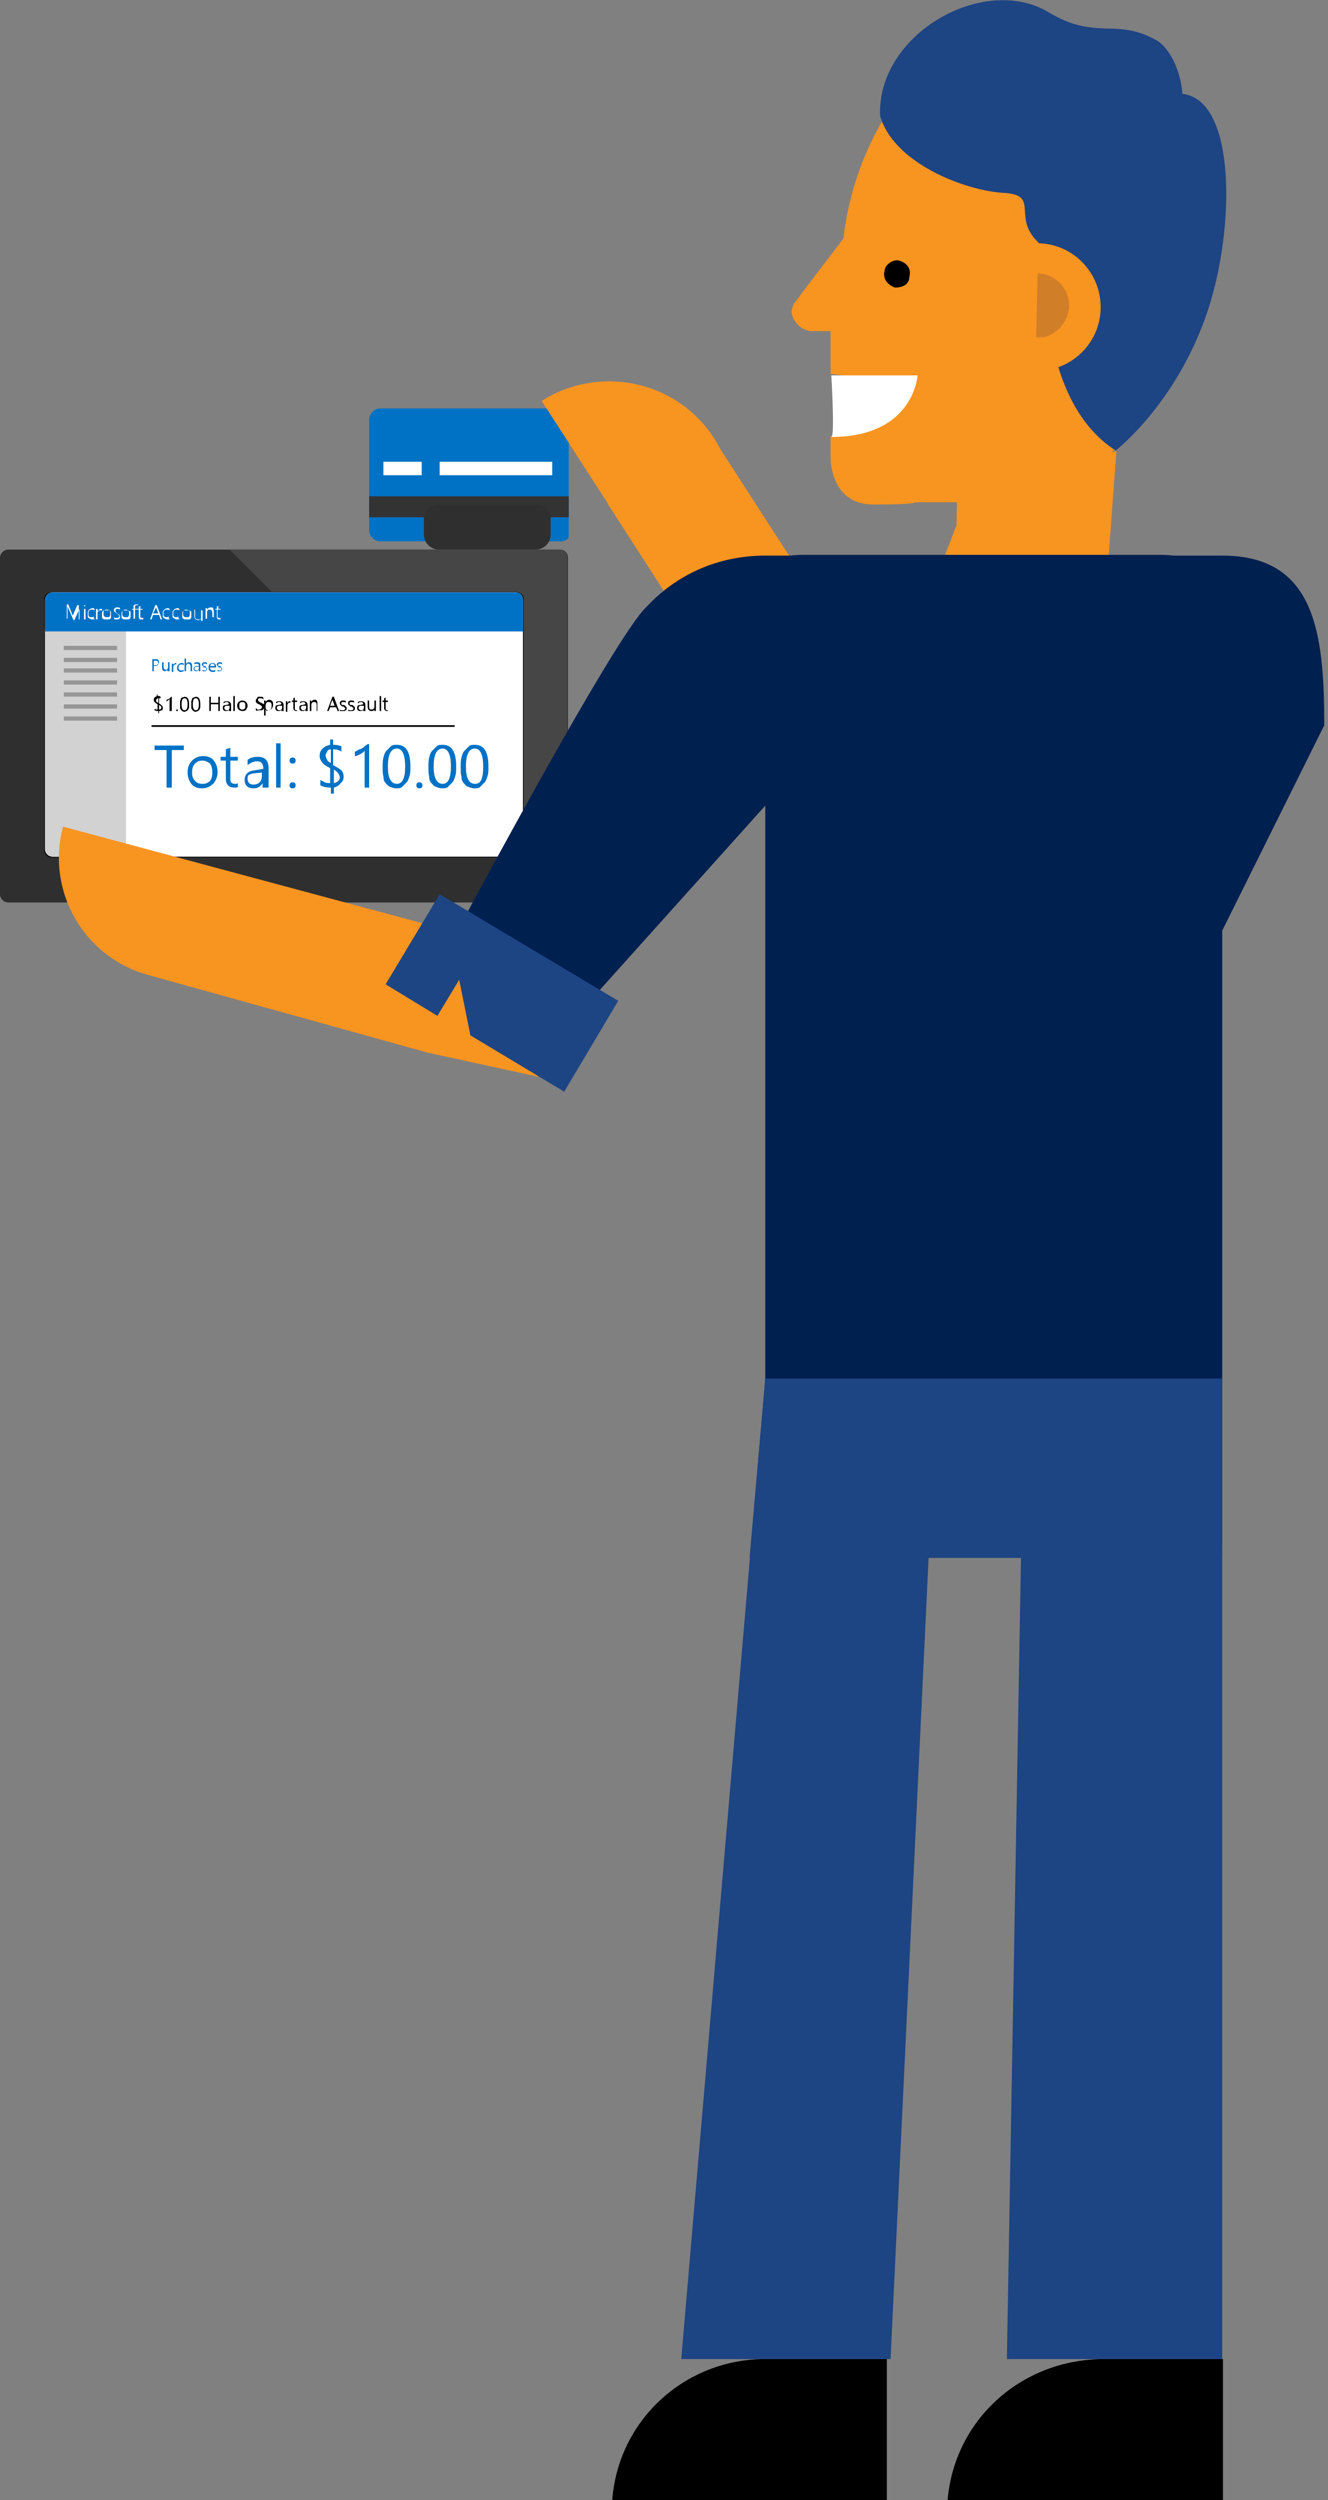 <?xml version="1.0" encoding="utf-8"?>
<!-- Generator: Adobe Illustrator 19.2.1, SVG Export Plug-In . SVG Version: 6.00 Build 0)  -->
<svg version="1.1" xmlns="http://www.w3.org/2000/svg" xmlns:xlink="http://www.w3.org/1999/xlink" x="0px" y="0px"
	 viewBox="0 0 177 333" enable-background="new 0 0 177 333" xml:space="preserve">
<rect x="0" y="0" width="177" height="333" fill="#808080" stroke="none"/>
<g id="desktop_management">
</g>
<g id="corporate_mobile">
</g>
<g id="kiosk">
	<g>
		<g>
			<defs>
				<rect id="SVGID_63_" x="48.5" y="54.2" width="27.3" height="17.9"/>
			</defs>
			<clipPath id="SVGID_2_">
				<use xlink:href="#SVGID_63_"  overflow="visible"/>
			</clipPath>
			<path clip-path="url(#SVGID_2_)" fill="#0072C6" d="M49.2,55.9c0-0.8,0.7-1.5,1.5-1.5h24c0.9,0,1.5,0.7,1.5,1.5v14.7
				c0,0.8-0.6,1.5-1.5,1.5h-24c-0.8,0-1.5-0.7-1.5-1.5V55.9z"/>
			<rect x="49.2" y="66.1" clip-path="url(#SVGID_2_)" fill="#333333" width="26.9" height="2.8"/>
			
				<rect x="49.2" y="66.1" opacity="0" clip-path="url(#SVGID_2_)" fill="none" stroke="#FFFFFF" stroke-width="9.791923e-002" stroke-linecap="round" stroke-linejoin="round" stroke-miterlimit="10" width="26.9" height="2.8"/>
			<rect x="58.6" y="61.5" clip-path="url(#SVGID_2_)" fill="#FFFFFF" width="15" height="1.8"/>
			
				<rect x="58.6" y="61.5" opacity="0" clip-path="url(#SVGID_2_)" fill="none" stroke="#FFFFFF" stroke-width="9.791923e-002" stroke-linecap="round" stroke-linejoin="round" stroke-miterlimit="10" width="15" height="1.8"/>
			<rect x="51.1" y="61.5" clip-path="url(#SVGID_2_)" fill="#FFFFFF" width="5.1" height="1.8"/>
			
				<rect x="51.1" y="61.5" opacity="0" clip-path="url(#SVGID_2_)" fill="none" stroke="#FFFFFF" stroke-width="9.791923e-002" stroke-linecap="round" stroke-linejoin="round" stroke-miterlimit="10" width="5.1" height="1.8"/>
		</g>
		<g>
			<path fill="#505050" d="M62.3,77.3c0,0.4,0,0.4,0.4,0.4v-0.4H62.3z"/>
			<path fill="#505050" d="M61.2,77.3c0,0.4,0,0.4,0.4,0.4v-0.4H61.2z"/>
			<path fill="#2F2F2F" d="M0,119.1c0,0.6,0.5,1.1,1.1,1.1h73.5c0.6,0,1.1-0.5,1.1-1.1V74.3c0-0.6-0.4-1.1-1.1-1.1H1.1
				c-0.6,0-1.1,0.5-1.1,1.1L0,119.1"/>
			<path fill="#464646" d="M74.6,73.2H30.6l5.6,5.6h32.6c0.5,0,0.9,0.4,0.9,0.9v31.4v1.1l5.9,5.8V74.3
				C75.6,73.7,75.2,73.2,74.6,73.2"/>
			<g>
				<path d="M5.9,113.2c0,0.5,0.4,1,0.9,1h62.1c0.5,0,0.9-0.4,0.9-1V79.8c0-0.5-0.4-0.9-0.9-0.9H6.8c-0.5,0-0.9,0.4-0.9,0.9V113.2"
					/>
			</g>
			<path fill="#2F2F2F" d="M71.4,73.2H58.5c-1.1,0-2-0.9-2-2v-2c0-1.1,0.9-2,2-2h12.9c1.1,0,2,0.9,2,2v2
				C73.4,72.3,72.5,73.2,71.4,73.2z"/>
			<g>
				<path fill="#FFFFFF" d="M68.8,114.1H7c-0.5,0-1-0.4-1-1V79.9c0-0.6,0.5-1,1-1h61.7c0.6,0,1,0.4,1,1v33.2
					C69.8,113.6,69.3,114.1,68.8,114.1z"/>
				<path fill="#D2D2D2" d="M16.8,114.1H7c-0.5,0-1-0.4-1-1V83.8h10.8V114.1z"/>
				<path fill="#0072C6" d="M69.8,84.1H6v-4.2c0-0.6,0.5-1,1-1h61.7c0.6,0,1,0.4,1,1V84.1z"/>
				<g>
					<path fill="#FFFFFF" d="M10.6,82.5v-1.3c0-0.1,0-0.2,0-0.3h0c0,0,0,0.1,0,0.1c0,0,0,0.1,0,0.1l-0.7,1.5H9.8L9.1,81
						c0,0,0-0.1-0.1-0.2h0c0,0,0,0.1,0,0.1c0,0.1,0,0.1,0,0.2v1.3H8.9v-1.9h0.2L9.7,82c0,0,0,0.1,0,0.1s0,0.1,0,0.1h0
						c0,0,0-0.1,0-0.1c0,0,0-0.1,0-0.1l0.6-1.4h0.2v1.9H10.6z"/>
					<path fill="#FFFFFF" d="M11.3,80.8C11.3,80.8,11.2,80.8,11.3,80.8c-0.1-0.1-0.1-0.1-0.1-0.1c0,0,0-0.1,0-0.1c0,0,0.1,0,0.1,0
						c0,0,0,0,0,0s0,0,0,0s0,0,0,0s0,0,0,0c0,0,0,0,0,0C11.4,80.7,11.4,80.7,11.3,80.8C11.4,80.8,11.4,80.8,11.3,80.8
						C11.3,80.8,11.3,80.8,11.3,80.8z M11.2,82.5v-1.4h0.2v1.4H11.2z"/>
					<path fill="#FFFFFF" d="M12.7,82.4c-0.1,0.1-0.2,0.1-0.4,0.1c-0.1,0-0.2,0-0.3-0.1c-0.1,0-0.1-0.1-0.2-0.1
						c-0.1-0.1-0.1-0.1-0.1-0.2c0-0.1,0-0.2,0-0.3c0-0.1,0-0.2,0-0.3c0-0.1,0.1-0.2,0.1-0.2c0.1-0.1,0.1-0.1,0.2-0.2
						c0.1,0,0.2-0.1,0.3-0.1c0.1,0,0.2,0,0.3,0.1v0.2c-0.1-0.1-0.2-0.1-0.3-0.1c-0.1,0-0.2,0-0.2,0c-0.1,0-0.1,0.1-0.2,0.1
						c0,0.1-0.1,0.1-0.1,0.2c0,0.1,0,0.1,0,0.2c0,0.1,0,0.1,0,0.2c0,0.1,0,0.1,0.1,0.2c0,0.1,0.1,0.1,0.1,0.1s0.1,0,0.2,0
						c0.1,0,0.2,0,0.3-0.1V82.4z"/>
				</g>
				<g>
					<path fill="#FFFFFF" d="M13.5,81.3c0,0-0.1,0-0.2,0c0,0-0.1,0-0.1,0c0,0-0.1,0-0.1,0.1c0,0,0,0.1-0.1,0.1c0,0,0,0.1,0,0.1
						c0,0,0,0.1,0,0.1s0,0.1,0,0.1v0.7h-0.2v-1.4H13v0.3h0c0,0,0-0.1,0.1-0.1c0,0,0.1-0.1,0.1-0.1c0,0,0.1,0,0.1-0.1
						c0,0,0.1,0,0.1,0c0,0,0.1,0,0.1,0c0,0,0,0,0.1,0V81.3z"/>
				</g>
				<g>
					<path fill="#FFFFFF" d="M14.2,82.5c-0.1,0-0.2,0-0.3,0s-0.1-0.1-0.2-0.1c-0.1-0.1-0.1-0.1-0.1-0.2c0-0.1,0-0.2,0-0.3
						c0-0.1,0-0.2,0-0.3s0.1-0.2,0.1-0.2c0.1-0.1,0.1-0.1,0.2-0.1c0.1,0,0.2,0,0.3,0c0.1,0,0.2,0,0.3,0c0.1,0,0.1,0.1,0.2,0.1
						s0.1,0.1,0.1,0.2s0,0.2,0,0.3c0,0.1,0,0.2,0,0.3c0,0.1-0.1,0.2-0.1,0.2c-0.1,0.1-0.1,0.1-0.2,0.1
						C14.4,82.5,14.3,82.5,14.2,82.5z M14.3,81.2c-0.1,0-0.1,0-0.2,0c-0.1,0-0.1,0.1-0.2,0.1c0,0-0.1,0.1-0.1,0.2c0,0.1,0,0.2,0,0.2
						c0,0.1,0,0.2,0,0.2c0,0.1,0.1,0.1,0.1,0.2c0,0,0.1,0.1,0.2,0.1c0.1,0,0.1,0,0.2,0c0.1,0,0.1,0,0.2,0c0.1,0,0.1-0.1,0.1-0.1
						s0.1-0.1,0.1-0.2s0-0.1,0-0.2c0-0.2,0-0.3-0.1-0.4C14.5,81.3,14.4,81.2,14.3,81.2z"/>
					<path fill="#FFFFFF" d="M15.2,82.2C15.2,82.2,15.2,82.3,15.2,82.2c0.1,0.1,0.1,0.1,0.2,0.1c0,0,0.1,0,0.1,0c0,0,0.1,0,0.1,0
						c0.2,0,0.3-0.1,0.3-0.2c0,0,0-0.1,0-0.1c0,0,0,0-0.1-0.1s-0.1,0-0.1-0.1s-0.1,0-0.1-0.1c-0.1,0-0.1-0.1-0.2-0.1
						c0,0-0.1-0.1-0.1-0.1s-0.1-0.1-0.1-0.1s0-0.1,0-0.1c0-0.1,0-0.1,0-0.2c0,0,0.1-0.1,0.1-0.1c0,0,0.1-0.1,0.2-0.1
						c0.1,0,0.1,0,0.2,0c0.1,0,0.2,0,0.3,0.1v0.2c-0.1-0.1-0.2-0.1-0.3-0.1c0,0-0.1,0-0.1,0c0,0-0.1,0-0.1,0s0,0-0.1,0.1
						c0,0,0,0.1,0,0.1c0,0,0,0.1,0,0.1s0,0,0,0.1c0,0,0.1,0,0.1,0.1c0,0,0.1,0,0.1,0.1c0.1,0,0.1,0.1,0.2,0.1c0,0,0.1,0.1,0.1,0.1
						c0,0,0.1,0.1,0.1,0.1c0,0,0,0.1,0,0.1c0,0.1,0,0.1,0,0.2c0,0-0.1,0.1-0.1,0.1c0,0-0.1,0.1-0.2,0.1s-0.1,0-0.2,0
						c-0.1,0-0.3,0-0.3-0.1V82.2z"/>
				</g>
				<g>
					<path fill="#FFFFFF" d="M16.8,82.5c-0.1,0-0.2,0-0.3,0s-0.1-0.1-0.2-0.1c-0.1-0.1-0.1-0.1-0.1-0.2c0-0.1,0-0.2,0-0.3
						c0-0.1,0-0.2,0-0.3s0.1-0.2,0.1-0.2c0.1-0.1,0.1-0.1,0.2-0.1c0.1,0,0.2,0,0.3,0c0.1,0,0.2,0,0.3,0c0.1,0,0.1,0.1,0.2,0.1
						s0.1,0.1,0.1,0.2s0,0.2,0,0.3c0,0.1,0,0.2,0,0.3c0,0.1-0.1,0.2-0.1,0.2c-0.1,0.1-0.1,0.1-0.2,0.1C17,82.5,16.9,82.5,16.8,82.5z
						 M16.8,81.2c-0.1,0-0.1,0-0.2,0c-0.1,0-0.1,0.1-0.2,0.1c0,0-0.1,0.1-0.1,0.2c0,0.1,0,0.2,0,0.2c0,0.1,0,0.2,0,0.2
						c0,0.1,0.1,0.1,0.1,0.2c0,0,0.1,0.1,0.2,0.1c0.1,0,0.1,0,0.2,0c0.1,0,0.1,0,0.2,0c0.1,0,0.1-0.1,0.1-0.1s0.1-0.1,0.1-0.2
						s0-0.1,0-0.2c0-0.2,0-0.3-0.1-0.4C17.1,81.3,16.9,81.2,16.8,81.2z"/>
				</g>
				<g>
					<path fill="#FFFFFF" d="M18.3,80.6c0,0-0.1,0-0.1,0c-0.2,0-0.2,0.1-0.2,0.3v0.2h0.3v0.1h-0.3v1.2h-0.2v-1.2h-0.2v-0.1h0.2v-0.2
						c0-0.1,0-0.1,0-0.2c0-0.1,0-0.1,0.1-0.1c0,0,0.1-0.1,0.1-0.1c0,0,0.1,0,0.2,0c0.1,0,0.1,0,0.2,0V80.6z"/>
				</g>
				<g>
					<path fill="#FFFFFF" d="M19,82.5c-0.1,0-0.1,0-0.2,0c-0.2,0-0.3-0.1-0.3-0.4v-0.9h-0.2v-0.1h0.2v-0.3l0.2-0.1v0.4H19v0.1h-0.3
						v0.8c0,0.1,0,0.2,0,0.2c0,0,0.1,0.1,0.2,0.1c0.1,0,0.1,0,0.2,0V82.5z"/>
					<path fill="#FFFFFF" d="M21.4,82.5l-0.2-0.6h-0.8l-0.2,0.6H20l0.7-1.9h0.2l0.7,1.9H21.4z M20.8,80.9
						C20.8,80.9,20.8,80.9,20.8,80.9c0-0.1,0-0.1,0-0.1h0C20.8,80.8,20.8,80.8,20.8,80.9C20.8,80.9,20.8,80.9,20.8,80.9l-0.4,0.8
						h0.7L20.8,80.9z"/>
					<path fill="#FFFFFF" d="M22.7,82.4c-0.1,0.1-0.2,0.1-0.4,0.1c-0.1,0-0.2,0-0.3-0.1c-0.1,0-0.1-0.1-0.2-0.1
						c-0.1-0.1-0.1-0.1-0.1-0.2c0-0.1,0-0.2,0-0.3c0-0.1,0-0.2,0-0.3c0-0.1,0.1-0.2,0.1-0.2c0.1-0.1,0.1-0.1,0.2-0.2
						c0.1,0,0.2-0.1,0.3-0.1c0.1,0,0.2,0,0.3,0.1v0.2c-0.1-0.1-0.2-0.1-0.3-0.1c-0.1,0-0.2,0-0.2,0c-0.1,0-0.1,0.1-0.2,0.1
						c0,0.1-0.1,0.1-0.1,0.2c0,0.1,0,0.1,0,0.2c0,0.1,0,0.1,0,0.2c0,0.1,0,0.1,0.1,0.2c0,0.1,0.1,0.1,0.1,0.1s0.1,0,0.2,0
						c0.1,0,0.2,0,0.3-0.1V82.4z"/>
					<path fill="#FFFFFF" d="M24,82.4c-0.1,0.1-0.2,0.1-0.4,0.1c-0.1,0-0.2,0-0.3-0.1c-0.1,0-0.1-0.1-0.2-0.1
						c-0.1-0.1-0.1-0.1-0.1-0.2c0-0.1,0-0.2,0-0.3c0-0.1,0-0.2,0-0.3c0-0.1,0.1-0.2,0.1-0.2c0.1-0.1,0.1-0.1,0.2-0.2
						c0.1,0,0.2-0.1,0.3-0.1c0.1,0,0.2,0,0.3,0.1v0.2c-0.1-0.1-0.2-0.1-0.3-0.1c-0.1,0-0.2,0-0.2,0c-0.1,0-0.1,0.1-0.2,0.1
						c0,0.1-0.1,0.1-0.1,0.2c0,0.1,0,0.1,0,0.2c0,0.1,0,0.1,0,0.2c0,0.1,0,0.1,0.1,0.2c0,0.1,0.1,0.1,0.1,0.1s0.1,0,0.2,0
						c0.1,0,0.2,0,0.3-0.1V82.4z"/>
					<path fill="#FFFFFF" d="M24.9,82.5c-0.1,0-0.2,0-0.3,0s-0.1-0.1-0.2-0.1c-0.1-0.1-0.1-0.1-0.1-0.2c0-0.1,0-0.2,0-0.3
						c0-0.1,0-0.2,0-0.3s0.1-0.2,0.1-0.2c0.1-0.1,0.1-0.1,0.2-0.1c0.1,0,0.2,0,0.3,0c0.1,0,0.2,0,0.3,0c0.1,0,0.1,0.1,0.2,0.1
						s0.1,0.1,0.1,0.2s0,0.2,0,0.3c0,0.1,0,0.2,0,0.3c0,0.1-0.1,0.2-0.1,0.2c-0.1,0.1-0.1,0.1-0.2,0.1C25.1,82.5,25,82.5,24.9,82.5z
						 M24.9,81.2c-0.1,0-0.1,0-0.2,0c-0.1,0-0.1,0.1-0.2,0.1c0,0-0.1,0.1-0.1,0.2c0,0.1,0,0.2,0,0.2c0,0.1,0,0.2,0,0.2
						c0,0.1,0.1,0.1,0.1,0.2c0,0,0.1,0.1,0.2,0.1c0.1,0,0.1,0,0.2,0c0.1,0,0.1,0,0.2,0c0.1,0,0.1-0.1,0.1-0.1s0.1-0.1,0.1-0.2
						s0-0.1,0-0.2c0-0.2,0-0.3-0.1-0.4C25.1,81.3,25,81.2,24.9,81.2z"/>
					<path fill="#FFFFFF" d="M26.8,82.5v-0.2h0c-0.1,0.2-0.2,0.3-0.4,0.3c-0.3,0-0.5-0.2-0.5-0.6v-0.8H26v0.8c0,0.2,0,0.3,0.1,0.4
						s0.1,0.1,0.3,0.1c0.1,0,0.1,0,0.2,0c0,0,0.1-0.1,0.1-0.1s0.1-0.1,0.1-0.1c0-0.1,0-0.1,0-0.2v-0.8h0.2v1.4H26.8z"/>
					<path fill="#FFFFFF" d="M28.3,82.5v-0.8c0-0.3-0.1-0.5-0.3-0.5c-0.1,0-0.1,0-0.2,0c-0.1,0-0.1,0.1-0.1,0.1c0,0-0.1,0.1-0.1,0.1
						c0,0.1,0,0.1,0,0.2v0.8h-0.2v-1.4h0.2v0.2h0c0.1-0.2,0.3-0.3,0.5-0.3c0.1,0,0.3,0,0.3,0.1s0.1,0.2,0.1,0.4v0.8H28.3z"/>
					<path fill="#FFFFFF" d="M29.4,82.5c-0.1,0-0.1,0-0.2,0c-0.2,0-0.3-0.1-0.3-0.4v-0.9h-0.2v-0.1h0.2v-0.3l0.2-0.1v0.4h0.3v0.1H29
						v0.8c0,0.1,0,0.2,0,0.2c0,0,0.1,0.1,0.2,0.1c0.1,0,0.1,0,0.2,0V82.5z"/>
				</g>
				<line fill="none" stroke="#969696" stroke-width="0.562" stroke-miterlimit="10" x1="15.6" y1="86.3" x2="8.5" y2="86.3"/>
				<line fill="none" stroke="#969696" stroke-width="0.562" stroke-miterlimit="10" x1="15.6" y1="87.9" x2="8.5" y2="87.9"/>
				<line fill="none" stroke="#969696" stroke-width="0.562" stroke-miterlimit="10" x1="15.6" y1="89.3" x2="8.5" y2="89.3"/>
				<line fill="none" stroke="#969696" stroke-width="0.562" stroke-miterlimit="10" x1="15.6" y1="90.9" x2="8.5" y2="90.9"/>
				<line fill="none" stroke="#969696" stroke-width="0.562" stroke-miterlimit="10" x1="15.6" y1="92.5" x2="8.5" y2="92.5"/>
				<line fill="none" stroke="#969696" stroke-width="0.562" stroke-miterlimit="10" x1="15.6" y1="94.1" x2="8.5" y2="94.1"/>
				<line fill="none" stroke="#969696" stroke-width="0.562" stroke-miterlimit="10" x1="15.6" y1="95.7" x2="8.5" y2="95.7"/>
				<g>
					<path fill="#0072C6" d="M20.5,88.8v0.6h-0.2v-1.6h0.4c0.2,0,0.3,0,0.4,0.1s0.1,0.2,0.1,0.3s-0.1,0.3-0.2,0.4
						c-0.1,0.1-0.2,0.1-0.4,0.1H20.5z M20.5,88v0.6h0.2c0.1,0,0.2,0,0.3-0.1c0.1-0.1,0.1-0.1,0.1-0.2c0-0.2-0.1-0.3-0.4-0.3H20.5z"
						/>
					<path fill="#0072C6" d="M22.5,89.4h-0.2v-0.2h0c-0.1,0.1-0.2,0.2-0.3,0.2c-0.3,0-0.4-0.2-0.4-0.5v-0.7h0.2v0.6
						c0,0.2,0.1,0.4,0.3,0.4c0.1,0,0.2,0,0.2-0.1c0.1-0.1,0.1-0.1,0.1-0.3v-0.6h0.2V89.4z"/>
				</g>
				<g>
					<path fill="#0072C6" d="M23.5,88.5c0,0-0.1,0-0.1,0c-0.1,0-0.1,0-0.2,0.1s-0.1,0.2-0.1,0.3v0.6h-0.2v-1.1h0.2v0.2h0
						c0-0.1,0.1-0.1,0.1-0.2c0.1,0,0.1-0.1,0.2-0.1c0,0,0.1,0,0.1,0V88.5z"/>
				</g>
				<g>
					<path fill="#0072C6" d="M24.4,89.4c-0.1,0.1-0.2,0.1-0.3,0.1c-0.2,0-0.3-0.1-0.4-0.2s-0.1-0.2-0.1-0.4c0-0.2,0.1-0.3,0.2-0.4
						s0.2-0.2,0.4-0.2c0.1,0,0.2,0,0.3,0.1v0.2c-0.1-0.1-0.2-0.1-0.3-0.1c-0.1,0-0.2,0-0.3,0.1c-0.1,0.1-0.1,0.2-0.1,0.3
						c0,0.1,0,0.2,0.1,0.3s0.2,0.1,0.3,0.1c0.1,0,0.2,0,0.3-0.1V89.4z"/>
					<path fill="#0072C6" d="M25.6,89.4h-0.2v-0.6c0-0.2-0.1-0.4-0.3-0.4c-0.1,0-0.2,0-0.2,0.1c-0.1,0.1-0.1,0.2-0.1,0.3v0.6h-0.2
						v-1.7h0.2v0.7h0c0.1-0.1,0.2-0.2,0.4-0.2c0.3,0,0.4,0.2,0.4,0.5V89.4z"/>
					<path fill="#0072C6" d="M26.7,89.4h-0.2v-0.2h0c-0.1,0.1-0.2,0.2-0.3,0.2c-0.1,0-0.2,0-0.3-0.1c-0.1-0.1-0.1-0.1-0.1-0.2
						c0-0.2,0.1-0.3,0.4-0.4l0.3,0c0-0.2-0.1-0.3-0.2-0.3c-0.1,0-0.3,0-0.4,0.1v-0.2c0.1-0.1,0.2-0.1,0.4-0.1c0.3,0,0.4,0.1,0.4,0.4
						V89.4z M26.5,88.8l-0.3,0c-0.1,0-0.1,0-0.2,0.1c0,0-0.1,0.1-0.1,0.2c0,0.1,0,0.1,0.1,0.1c0,0,0.1,0.1,0.2,0.1
						c0.1,0,0.2,0,0.2-0.1c0.1-0.1,0.1-0.1,0.1-0.2V88.8z"/>
					<path fill="#0072C6" d="M27,89.4v-0.2c0.1,0.1,0.2,0.1,0.3,0.1c0.2,0,0.2-0.1,0.2-0.2c0,0,0-0.1,0-0.1c0,0,0,0-0.1-0.1
						c0,0,0,0-0.1,0s-0.1,0-0.1,0c0,0-0.1,0-0.1-0.1s-0.1,0-0.1-0.1s0-0.1-0.1-0.1s0-0.1,0-0.1c0-0.1,0-0.1,0-0.1
						c0,0,0.1-0.1,0.1-0.1s0.1,0,0.1-0.1c0.1,0,0.1,0,0.2,0c0.1,0,0.2,0,0.3,0.1v0.2c-0.1-0.1-0.2-0.1-0.3-0.1c0,0-0.1,0-0.1,0
						s-0.1,0-0.1,0c0,0,0,0,0,0c0,0,0,0,0,0.1c0,0,0,0.1,0,0.1c0,0,0,0,0,0.1c0,0,0,0,0.1,0c0,0,0.1,0,0.1,0c0,0,0.1,0,0.1,0.1
						c0,0,0.1,0,0.1,0.1c0,0,0,0.1,0.1,0.1c0,0,0,0.1,0,0.1c0,0.1,0,0.1,0,0.1s-0.1,0.1-0.1,0.1s-0.1,0-0.1,0.1c-0.1,0-0.1,0-0.2,0
						C27.1,89.4,27,89.4,27,89.4z"/>
					<path fill="#0072C6" d="M28.8,88.9H28c0,0.1,0,0.2,0.1,0.3c0.1,0.1,0.2,0.1,0.3,0.1c0.1,0,0.2,0,0.3-0.1v0.2
						c-0.1,0.1-0.2,0.1-0.4,0.1c-0.2,0-0.3-0.1-0.4-0.2s-0.1-0.2-0.1-0.4c0-0.2,0-0.3,0.1-0.4c0.1-0.1,0.2-0.2,0.4-0.2
						c0.1,0,0.3,0,0.3,0.1C28.8,88.5,28.8,88.6,28.8,88.9L28.8,88.9z M28.6,88.7c0-0.1,0-0.2-0.1-0.2c0-0.1-0.1-0.1-0.2-0.1
						c-0.1,0-0.2,0-0.2,0.1c-0.1,0.1-0.1,0.1-0.1,0.2H28.6z"/>
					<path fill="#0072C6" d="M29,89.4v-0.2c0.1,0.1,0.2,0.1,0.3,0.1c0.2,0,0.2-0.1,0.2-0.2c0,0,0-0.1,0-0.1c0,0,0,0-0.1-0.1
						c0,0,0,0-0.1,0s-0.1,0-0.1,0c0,0-0.1,0-0.1-0.1s-0.1,0-0.1-0.1s0-0.1-0.1-0.1s0-0.1,0-0.1c0-0.1,0-0.1,0-0.1
						c0,0,0.1-0.1,0.1-0.1s0.1,0,0.1-0.1c0.1,0,0.1,0,0.2,0c0.1,0,0.2,0,0.3,0.1v0.2c-0.1-0.1-0.2-0.1-0.3-0.1c0,0-0.1,0-0.1,0
						s-0.1,0-0.1,0c0,0,0,0,0,0c0,0,0,0,0,0.1c0,0,0,0.1,0,0.1c0,0,0,0,0,0.1c0,0,0,0,0.1,0c0,0,0.1,0,0.1,0c0,0,0.1,0,0.1,0.1
						c0,0,0.1,0,0.1,0.1c0,0,0,0.1,0.1,0.1c0,0,0,0.1,0,0.1c0,0.1,0,0.1,0,0.1s-0.1,0.1-0.1,0.1s-0.1,0-0.1,0.1c-0.1,0-0.1,0-0.2,0
						C29.2,89.4,29.1,89.4,29,89.4z"/>
				</g>
				<g>
					<path d="M21.2,94.7V95h-0.1v-0.3c-0.2,0-0.3,0-0.5-0.1v-0.2c0.1,0,0.1,0.1,0.2,0.1c0.1,0,0.2,0,0.2,0v-0.7
						c-0.2-0.1-0.3-0.2-0.4-0.3c-0.1-0.1-0.1-0.2-0.1-0.3c0-0.1,0-0.2,0.1-0.3s0.2-0.1,0.3-0.2v-0.2h0.1v0.2c0.2,0,0.3,0,0.4,0.1
						v0.2C21.5,93,21.4,93,21.2,93v0.7c0.2,0.1,0.3,0.2,0.4,0.3c0.1,0.1,0.1,0.2,0.1,0.3c0,0.1,0,0.2-0.1,0.3
						C21.5,94.6,21.4,94.7,21.2,94.7z M21.1,93.6V93c-0.1,0-0.1,0-0.2,0.1c0,0-0.1,0.1-0.1,0.2c0,0.1,0,0.1,0.1,0.2
						C20.9,93.5,21,93.6,21.1,93.6z M21.2,93.9v0.6c0.2,0,0.3-0.1,0.3-0.3C21.5,94.1,21.4,94,21.2,93.9z"/>
					<path d="M22.8,94.7h-0.2v-1.6c0,0,0,0-0.1,0.1s-0.1,0-0.1,0.1c0,0-0.1,0-0.1,0.1c0,0-0.1,0-0.1,0v-0.2c0,0,0.1,0,0.2-0.1
						c0.1,0,0.1,0,0.2-0.1c0.1,0,0.1-0.1,0.1-0.1s0.1-0.1,0.1-0.1h0.1V94.7z"/>
					<path d="M23.6,94.7c0,0-0.1,0-0.1,0s0-0.1,0-0.1c0,0,0-0.1,0-0.1s0.1,0,0.1,0c0,0,0.1,0,0.1,0s0,0.1,0,0.1c0,0,0,0.1,0,0.1
						S23.7,94.7,23.6,94.7z"/>
					<path d="M25.2,93.8c0,0.2,0,0.3,0,0.4c0,0.1-0.1,0.2-0.1,0.3c-0.1,0.1-0.1,0.1-0.2,0.2c-0.1,0-0.2,0.1-0.3,0.1
						c-0.1,0-0.2,0-0.3-0.1c-0.1,0-0.1-0.1-0.2-0.2s-0.1-0.2-0.1-0.3s0-0.3,0-0.4c0-0.2,0-0.3,0-0.4c0-0.1,0.1-0.2,0.1-0.3
						s0.1-0.2,0.2-0.2c0.1,0,0.2-0.1,0.3-0.1C25,92.8,25.2,93.1,25.2,93.8z M25,93.8c0-0.5-0.1-0.8-0.4-0.8c-0.3,0-0.4,0.3-0.4,0.8
						c0,0.5,0.1,0.8,0.4,0.8C24.9,94.6,25,94.3,25,93.8z"/>
					<path d="M26.7,93.8c0,0.2,0,0.3,0,0.4c0,0.1-0.1,0.2-0.1,0.3c-0.1,0.1-0.1,0.1-0.2,0.2c-0.1,0-0.2,0.1-0.3,0.1
						c-0.1,0-0.2,0-0.3-0.1c-0.1,0-0.1-0.1-0.2-0.2s-0.1-0.2-0.1-0.3s0-0.3,0-0.4c0-0.2,0-0.3,0-0.4c0-0.1,0.1-0.2,0.1-0.3
						s0.1-0.2,0.2-0.2c0.1,0,0.2-0.1,0.3-0.1C26.5,92.8,26.7,93.1,26.7,93.8z M26.5,93.8c0-0.5-0.1-0.8-0.4-0.8
						c-0.3,0-0.4,0.3-0.4,0.8c0,0.5,0.1,0.8,0.4,0.8C26.4,94.6,26.5,94.3,26.5,93.8z"/>
					<path d="M29.3,94.7h-0.2v-0.9h-1v0.9h-0.2v-1.9h0.2v0.8h1v-0.8h0.2V94.7z"/>
					<path d="M30.7,94.7h-0.2v-0.2h0c-0.1,0.2-0.2,0.2-0.4,0.2c-0.1,0-0.2,0-0.3-0.1s-0.1-0.2-0.1-0.3c0-0.3,0.1-0.4,0.4-0.4
						l0.4-0.1c0-0.2-0.1-0.3-0.3-0.3c-0.2,0-0.3,0.1-0.4,0.2v-0.2c0.1-0.1,0.3-0.1,0.5-0.1c0.3,0,0.5,0.2,0.5,0.5V94.7z M30.5,94
						l-0.3,0c-0.1,0-0.2,0-0.2,0.1c-0.1,0-0.1,0.1-0.1,0.2c0,0.1,0,0.1,0.1,0.2s0.1,0.1,0.2,0.1c0.1,0,0.2,0,0.3-0.1
						c0.1-0.1,0.1-0.2,0.1-0.3V94z"/>
					<path d="M31.3,94.7h-0.2v-2h0.2V94.7z"/>
					<path d="M32.3,94.7c-0.2,0-0.4-0.1-0.5-0.2s-0.2-0.3-0.2-0.5c0-0.2,0.1-0.4,0.2-0.5c0.1-0.1,0.3-0.2,0.5-0.2
						c0.2,0,0.4,0.1,0.5,0.2c0.1,0.1,0.2,0.3,0.2,0.5c0,0.2-0.1,0.4-0.2,0.5C32.7,94.7,32.5,94.7,32.3,94.7z M32.3,93.5
						c-0.1,0-0.2,0-0.3,0.1c-0.1,0.1-0.1,0.2-0.1,0.4c0,0.2,0,0.3,0.1,0.4c0.1,0.1,0.2,0.1,0.3,0.1c0.1,0,0.2,0,0.3-0.1
						c0.1-0.1,0.1-0.2,0.1-0.4c0-0.2,0-0.3-0.1-0.4C32.6,93.6,32.5,93.5,32.3,93.5z"/>
					<path d="M34.1,94.6v-0.3c0,0,0.1,0.1,0.1,0.1c0,0,0.1,0,0.1,0.1s0.1,0,0.1,0c0,0,0.1,0,0.1,0c0.1,0,0.2,0,0.3-0.1
						s0.1-0.1,0.1-0.2c0-0.1,0-0.1,0-0.1S34.9,94,34.8,94c0,0-0.1-0.1-0.1-0.1c-0.1,0-0.1-0.1-0.2-0.1c-0.1,0-0.1-0.1-0.2-0.1
						c-0.1,0-0.1-0.1-0.1-0.1c0,0-0.1-0.1-0.1-0.1s0-0.1,0-0.2c0-0.1,0-0.2,0.1-0.2c0-0.1,0.1-0.1,0.1-0.2s0.1-0.1,0.2-0.1
						c0.1,0,0.2,0,0.2,0c0.2,0,0.3,0,0.4,0.1v0.3C35,93,34.9,93,34.7,93c0,0-0.1,0-0.1,0c0,0-0.1,0-0.1,0c0,0-0.1,0.1-0.1,0.1
						s0,0.1,0,0.1c0,0,0,0.1,0,0.1c0,0,0,0.1,0.1,0.1c0,0,0.1,0.1,0.1,0.1c0.1,0,0.1,0.1,0.2,0.1c0.1,0,0.1,0.1,0.2,0.1
						c0.1,0,0.1,0.1,0.2,0.1c0,0,0.1,0.1,0.1,0.1c0,0.1,0,0.1,0,0.2c0,0.1,0,0.2-0.1,0.2c0,0.1-0.1,0.1-0.1,0.2
						c-0.1,0-0.1,0.1-0.2,0.1c-0.1,0-0.2,0-0.3,0c0,0-0.1,0-0.1,0s-0.1,0-0.1,0C34.2,94.7,34.2,94.7,34.1,94.6
						C34.1,94.7,34.1,94.7,34.1,94.6z"/>
				</g>
				<g>
					<path d="M35.4,94.5L35.4,94.5l0,0.8h-0.2v-2h0.2v0.2h0c0.1-0.2,0.3-0.3,0.5-0.3c0.2,0,0.3,0.1,0.4,0.2s0.1,0.3,0.1,0.5
						c0,0.2-0.1,0.4-0.2,0.5c-0.1,0.1-0.3,0.2-0.5,0.2C35.6,94.7,35.5,94.7,35.4,94.5z M35.4,94v0.2c0,0.1,0,0.2,0.1,0.3
						c0.1,0.1,0.2,0.1,0.3,0.1c0.1,0,0.2,0,0.3-0.2c0.1-0.1,0.1-0.2,0.1-0.4c0-0.2,0-0.3-0.1-0.4c-0.1-0.1-0.2-0.1-0.3-0.1
						c-0.1,0-0.2,0-0.3,0.1C35.5,93.7,35.4,93.8,35.4,94z"/>
				</g>
				<g>
					<path d="M37.7,94.7h-0.2v-0.2h0c-0.1,0.2-0.2,0.2-0.4,0.2c-0.1,0-0.2,0-0.3-0.1s-0.1-0.2-0.1-0.3c0-0.3,0.1-0.4,0.4-0.4
						l0.4-0.1c0-0.2-0.1-0.3-0.3-0.3c-0.2,0-0.3,0.1-0.4,0.2v-0.2c0.1-0.1,0.3-0.1,0.5-0.1c0.3,0,0.5,0.2,0.5,0.5V94.7z M37.5,94
						l-0.3,0c-0.1,0-0.2,0-0.2,0.1c-0.1,0-0.1,0.1-0.1,0.2c0,0.1,0,0.1,0.1,0.2s0.1,0.1,0.2,0.1c0.1,0,0.2,0,0.3-0.1
						c0.1-0.1,0.1-0.2,0.1-0.3V94z"/>
				</g>
				<g>
					<path d="M38.8,93.6c0,0-0.1,0-0.2,0c-0.1,0-0.2,0-0.2,0.1c-0.1,0.1-0.1,0.2-0.1,0.4v0.7h-0.2v-1.4h0.2v0.3h0
						c0-0.1,0.1-0.2,0.1-0.2c0.1-0.1,0.1-0.1,0.2-0.1c0.1,0,0.1,0,0.1,0V93.6z"/>
				</g>
				<g>
					<path d="M39.7,94.7c-0.1,0-0.1,0-0.2,0c-0.2,0-0.4-0.1-0.4-0.4v-0.8h-0.2v-0.2h0.2V93l0.2-0.1v0.4h0.3v0.2h-0.3v0.8
						c0,0.1,0,0.2,0,0.2s0.1,0.1,0.2,0.1c0.1,0,0.1,0,0.1,0V94.7z"/>
					<path d="M40.9,94.7h-0.2v-0.2h0c-0.1,0.2-0.2,0.2-0.4,0.2c-0.1,0-0.2,0-0.3-0.1s-0.1-0.2-0.1-0.3c0-0.3,0.1-0.4,0.4-0.4
						l0.4-0.1c0-0.2-0.1-0.3-0.3-0.3c-0.2,0-0.3,0.1-0.4,0.2v-0.2c0.1-0.1,0.3-0.1,0.5-0.1c0.3,0,0.5,0.2,0.5,0.5V94.7z M40.7,94
						l-0.3,0c-0.1,0-0.2,0-0.2,0.1c-0.1,0-0.1,0.1-0.1,0.2c0,0.1,0,0.1,0.1,0.2s0.1,0.1,0.2,0.1c0.1,0,0.2,0,0.3-0.1
						c0.1-0.1,0.1-0.2,0.1-0.3V94z"/>
					<path d="M42.4,94.7h-0.2v-0.8c0-0.3-0.1-0.4-0.3-0.4c-0.1,0-0.2,0-0.3,0.1c-0.1,0.1-0.1,0.2-0.1,0.3v0.8h-0.2v-1.4h0.2v0.2h0
						c0.1-0.2,0.2-0.3,0.4-0.3c0.1,0,0.3,0,0.3,0.1c0.1,0.1,0.1,0.2,0.1,0.4V94.7z"/>
					<path d="M45.2,94.7h-0.2l-0.2-0.5h-0.8l-0.2,0.5h-0.2l0.7-1.9h0.2L45.2,94.7z M44.6,94l-0.3-0.8c0,0,0-0.1,0-0.1h0
						c0,0.1,0,0.1,0,0.1L44,94H44.6z"/>
					<path d="M45.3,94.7v-0.2c0.1,0.1,0.2,0.1,0.4,0.1c0.2,0,0.3-0.1,0.3-0.2c0,0,0-0.1,0-0.1c0,0,0,0-0.1-0.1c0,0-0.1,0-0.1-0.1
						c0,0-0.1,0-0.1,0c-0.1,0-0.1,0-0.2-0.1c0,0-0.1-0.1-0.1-0.1s-0.1-0.1-0.1-0.1c0,0,0-0.1,0-0.1c0-0.1,0-0.1,0-0.2
						c0,0,0.1-0.1,0.1-0.1c0,0,0.1-0.1,0.2-0.1c0.1,0,0.1,0,0.2,0c0.1,0,0.2,0,0.3,0.1v0.2c-0.1-0.1-0.2-0.1-0.3-0.1
						c0,0-0.1,0-0.1,0c0,0-0.1,0-0.1,0c0,0,0,0-0.1,0.1s0,0,0,0.1c0,0,0,0.1,0,0.1c0,0,0,0,0.1,0.1c0,0,0.1,0,0.1,0c0,0,0.1,0,0.1,0
						c0.1,0,0.1,0,0.2,0.1c0,0,0.1,0.1,0.1,0.1s0.1,0.1,0.1,0.1c0,0,0,0.1,0,0.1c0,0.1,0,0.1,0,0.2c0,0-0.1,0.1-0.1,0.1
						c0,0-0.1,0.1-0.2,0.1c-0.1,0-0.1,0-0.2,0C45.5,94.7,45.4,94.7,45.3,94.7z"/>
					<path d="M46.4,94.7v-0.2c0.1,0.1,0.2,0.1,0.4,0.1c0.2,0,0.3-0.1,0.3-0.2c0,0,0-0.1,0-0.1c0,0,0,0-0.1-0.1c0,0-0.1,0-0.1-0.1
						c0,0-0.1,0-0.1,0c-0.1,0-0.1,0-0.2-0.1c0,0-0.1-0.1-0.1-0.1s-0.1-0.1-0.1-0.1c0,0,0-0.1,0-0.1c0-0.1,0-0.1,0-0.2
						c0,0,0.1-0.1,0.1-0.1c0,0,0.1-0.1,0.2-0.1c0.1,0,0.1,0,0.2,0c0.1,0,0.2,0,0.3,0.1v0.2c-0.1-0.1-0.2-0.1-0.3-0.1
						c0,0-0.1,0-0.1,0c0,0-0.1,0-0.1,0c0,0,0,0-0.1,0.1s0,0,0,0.1c0,0,0,0.1,0,0.1c0,0,0,0,0.1,0.1c0,0,0.1,0,0.1,0c0,0,0.1,0,0.1,0
						c0.1,0,0.1,0,0.2,0.1c0,0,0.1,0.1,0.1,0.1s0.1,0.1,0.1,0.1c0,0,0,0.1,0,0.1c0,0.1,0,0.1,0,0.2c0,0-0.1,0.1-0.1,0.1
						c0,0-0.1,0.1-0.2,0.1c-0.1,0-0.1,0-0.2,0C46.6,94.7,46.5,94.7,46.4,94.7z"/>
					<path d="M48.6,94.7h-0.2v-0.2h0c-0.1,0.2-0.2,0.2-0.4,0.2c-0.1,0-0.2,0-0.3-0.1s-0.1-0.2-0.1-0.3c0-0.3,0.1-0.4,0.4-0.4
						l0.4-0.1c0-0.2-0.1-0.3-0.3-0.3c-0.2,0-0.3,0.1-0.4,0.2v-0.2c0.1-0.1,0.3-0.1,0.5-0.1c0.3,0,0.5,0.2,0.5,0.5V94.7z M48.4,94
						l-0.3,0c-0.1,0-0.2,0-0.2,0.1c-0.1,0-0.1,0.1-0.1,0.2c0,0.1,0,0.1,0.1,0.2s0.1,0.1,0.2,0.1c0.1,0,0.2,0,0.3-0.1
						c0.1-0.1,0.1-0.2,0.1-0.3V94z"/>
					<path d="M50.1,94.7h-0.2v-0.2h0c-0.1,0.2-0.2,0.2-0.4,0.2c-0.3,0-0.5-0.2-0.5-0.6v-0.8h0.2v0.8c0,0.3,0.1,0.4,0.3,0.4
						c0.1,0,0.2,0,0.3-0.1c0.1-0.1,0.1-0.2,0.1-0.3v-0.8h0.2V94.7z"/>
					<path d="M50.8,94.7h-0.2v-2h0.2V94.7z"/>
					<path d="M51.8,94.7c-0.1,0-0.1,0-0.2,0c-0.2,0-0.4-0.1-0.4-0.4v-0.8h-0.2v-0.2h0.2V93l0.2-0.1v0.4h0.3v0.2h-0.3v0.8
						c0,0.1,0,0.2,0,0.2s0.1,0.1,0.2,0.1c0.1,0,0.1,0,0.1,0V94.7z"/>
				</g>
				<g>
					<path fill="#0072C6" d="M24.5,99.9h-1.6v5h-0.7v-5h-1.6v-0.6h3.9V99.9z"/>
					<path fill="#0072C6" d="M26.9,105c-0.6,0-1.1-0.2-1.4-0.6s-0.5-0.9-0.5-1.5c0-0.7,0.2-1.2,0.6-1.6s0.9-0.6,1.5-0.6
						c0.6,0,1.1,0.2,1.4,0.6s0.5,0.9,0.5,1.5c0,0.6-0.2,1.1-0.5,1.5C28,104.8,27.5,105,26.9,105z M27,101.3c-0.4,0-0.7,0.1-1,0.4
						s-0.4,0.7-0.4,1.2c0,0.5,0.1,0.8,0.4,1.1c0.2,0.3,0.6,0.4,1,0.4c0.4,0,0.7-0.1,1-0.4c0.2-0.3,0.3-0.6,0.3-1.1
						c0-0.5-0.1-0.9-0.3-1.2C27.7,101.5,27.4,101.3,27,101.3z"/>
					<path fill="#0072C6" d="M31.8,104.8c-0.2,0.1-0.4,0.1-0.6,0.1c-0.7,0-1.1-0.4-1.1-1.2v-2.4h-0.7v-0.5h0.7v-1l0.6-0.2v1.2h1v0.5
						h-1v2.3c0,0.3,0,0.5,0.1,0.6c0.1,0.1,0.2,0.2,0.5,0.2c0.2,0,0.3,0,0.4-0.1V104.8z"/>
					<path fill="#0072C6" d="M35.6,104.9h-0.6v-0.6h0c-0.3,0.5-0.7,0.7-1.2,0.7c-0.4,0-0.7-0.1-0.9-0.3s-0.3-0.5-0.3-0.8
						c0-0.7,0.4-1.2,1.3-1.3l1.2-0.2c0-0.7-0.3-1-0.8-1c-0.5,0-0.9,0.2-1.3,0.5v-0.7c0.4-0.3,0.8-0.4,1.4-0.4c0.9,0,1.4,0.5,1.4,1.5
						V104.9z M34.9,102.9l-1,0.1c-0.3,0-0.5,0.1-0.7,0.2s-0.2,0.3-0.2,0.6c0,0.2,0.1,0.4,0.2,0.5c0.1,0.1,0.3,0.2,0.6,0.2
						c0.3,0,0.6-0.1,0.8-0.3c0.2-0.2,0.3-0.5,0.3-0.8V102.9z"/>
					<path fill="#0072C6" d="M37.4,104.9h-0.6V99h0.6V104.9z"/>
					<path fill="#0072C6" d="M39,101.7c-0.1,0-0.2,0-0.3-0.1s-0.1-0.2-0.1-0.3s0-0.2,0.1-0.3c0.1-0.1,0.2-0.1,0.3-0.1
						c0.1,0,0.2,0,0.3,0.1c0.1,0.1,0.1,0.2,0.1,0.3s0,0.2-0.1,0.3S39.1,101.7,39,101.7z M39,105c-0.1,0-0.2,0-0.3-0.1
						s-0.1-0.2-0.1-0.3s0-0.2,0.1-0.3c0.1-0.1,0.2-0.1,0.3-0.1c0.1,0,0.2,0,0.3,0.1c0.1,0.1,0.1,0.2,0.1,0.3s0,0.2-0.1,0.3
						S39.1,105,39,105z"/>
					<path fill="#0072C6" d="M44.5,104.9v0.8h-0.4v-0.8c-0.6,0-1-0.1-1.4-0.3v-0.7c0.2,0.1,0.4,0.2,0.6,0.3s0.5,0.1,0.7,0.1v-2
						c-0.6-0.3-0.9-0.5-1.1-0.8s-0.3-0.5-0.3-0.8c0-0.4,0.1-0.7,0.4-1c0.3-0.3,0.6-0.4,1-0.5v-0.7h0.4v0.7c0.5,0,0.9,0.1,1.1,0.2
						v0.7c-0.3-0.2-0.6-0.3-1.1-0.3v2.1c0.5,0.3,0.9,0.5,1.1,0.7c0.2,0.2,0.3,0.5,0.3,0.8c0,0.4-0.1,0.7-0.4,0.9
						C45.2,104.6,44.9,104.8,44.5,104.9z M44.1,101.6v-1.8c-0.2,0-0.4,0.1-0.5,0.3c-0.1,0.2-0.2,0.3-0.2,0.5c0,0.2,0.1,0.4,0.2,0.6
						S43.8,101.5,44.1,101.6z M44.5,102.5v1.8c0.5-0.1,0.8-0.4,0.8-0.8C45.2,103.1,45,102.8,44.5,102.5z"/>
					<path fill="#0072C6" d="M49.2,104.9h-0.6V100c0,0-0.1,0.1-0.2,0.2c-0.1,0.1-0.2,0.1-0.3,0.2s-0.2,0.1-0.4,0.2s-0.3,0.1-0.4,0.1
						v-0.6c0.1,0,0.3-0.1,0.4-0.2s0.3-0.1,0.5-0.2s0.3-0.2,0.4-0.3s0.3-0.2,0.4-0.3h0.2V104.9z"/>
					<path fill="#0072C6" d="M54.7,102.1c0,0.5,0,0.9-0.1,1.2s-0.2,0.7-0.4,0.9c-0.2,0.2-0.4,0.4-0.6,0.6s-0.5,0.2-0.8,0.2
						c-0.3,0-0.5-0.1-0.8-0.2s-0.4-0.3-0.6-0.5c-0.2-0.2-0.3-0.5-0.3-0.9c-0.1-0.3-0.1-0.7-0.1-1.2c0-0.5,0-0.9,0.1-1.3
						c0.1-0.4,0.2-0.7,0.4-0.9s0.4-0.4,0.6-0.6s0.5-0.2,0.8-0.2C54.1,99.2,54.7,100.1,54.7,102.1z M54,102.1c0-1.6-0.4-2.4-1.1-2.4
						c-0.8,0-1.2,0.8-1.2,2.4c0,1.5,0.4,2.3,1.2,2.3C53.6,104.4,54,103.7,54,102.1z"/>
					<path fill="#0072C6" d="M55.9,105c-0.1,0-0.2,0-0.3-0.1s-0.1-0.2-0.1-0.3s0-0.2,0.1-0.3c0.1-0.1,0.2-0.1,0.3-0.1
						c0.1,0,0.2,0,0.3,0.1c0.1,0.1,0.1,0.2,0.1,0.3s0,0.2-0.1,0.3S56,105,55.9,105z"/>
					<path fill="#0072C6" d="M60.8,102.1c0,0.5,0,0.9-0.1,1.2s-0.2,0.7-0.4,0.9c-0.2,0.2-0.4,0.4-0.6,0.6s-0.5,0.2-0.8,0.2
						c-0.3,0-0.5-0.1-0.8-0.2s-0.4-0.3-0.6-0.5c-0.2-0.2-0.3-0.5-0.3-0.9c-0.1-0.3-0.1-0.7-0.1-1.2c0-0.5,0-0.9,0.1-1.3
						c0.1-0.4,0.2-0.7,0.4-0.9s0.4-0.4,0.6-0.6s0.5-0.2,0.8-0.2C60.2,99.2,60.8,100.1,60.8,102.1z M60.1,102.1
						c0-1.6-0.4-2.4-1.1-2.4c-0.8,0-1.2,0.8-1.2,2.4c0,1.5,0.4,2.3,1.2,2.3C59.7,104.4,60.1,103.7,60.1,102.1z"/>
					<path fill="#0072C6" d="M65.1,102.1c0,0.5,0,0.9-0.1,1.2s-0.2,0.7-0.4,0.9c-0.2,0.2-0.4,0.4-0.6,0.6s-0.5,0.2-0.8,0.2
						c-0.3,0-0.5-0.1-0.8-0.2s-0.4-0.3-0.6-0.5c-0.2-0.2-0.3-0.5-0.3-0.9c-0.1-0.3-0.1-0.7-0.1-1.2c0-0.5,0-0.9,0.1-1.3
						c0.1-0.4,0.2-0.7,0.4-0.9s0.4-0.4,0.6-0.6s0.5-0.2,0.8-0.2C64.5,99.2,65.1,100.1,65.1,102.1z M64.4,102.1
						c0-1.6-0.4-2.4-1.1-2.4c-0.8,0-1.2,0.8-1.2,2.4c0,1.5,0.4,2.3,1.2,2.3C64.1,104.4,64.4,103.7,64.4,102.1z"/>
				</g>
				<line fill="none" stroke="#000000" stroke-width="0.225" stroke-miterlimit="10" x1="60.6" y1="96.7" x2="20.2" y2="96.7"/>
			</g>
		</g>
		
			<rect x="104.6" y="74" opacity="0" fill="none" stroke="#FFFFFF" stroke-width="0.426" stroke-linecap="round" stroke-linejoin="round" stroke-miterlimit="10" width="55.8" height="45.2"/>
		
			<rect x="104.6" y="94.9" opacity="0" fill="none" stroke="#FFFFFF" stroke-width="0.426" stroke-linecap="round" stroke-linejoin="round" stroke-miterlimit="10" width="55.8" height="24.3"/>
		
			<polygon opacity="0" fill="none" stroke="#FFFFFF" stroke-width="0.426" stroke-linecap="round" stroke-linejoin="round" stroke-miterlimit="10" points="
			117.8,314.2 84.5,314.2 102,183.6 117.8,183.6 		"/>
		
			<polygon opacity="0" fill="none" stroke="#FFFFFF" stroke-width="0.426" stroke-linecap="round" stroke-linejoin="round" stroke-miterlimit="10" points="
			162.9,314.2 129.7,314.2 147.2,183.6 162.9,183.6 		"/>
		<path d="M102,314.2c-10.7,0-19.6,8.1-20.4,18.8H102h16.2v-18.8H102z"/>
		<g>
			<polygon fill="#F89420" points="94.9,58.1 125.9,106.1 108.7,110.1 81,67.1 			"/>
			<path fill="#F89420" d="M90,81L72.2,53.4c7.5-4.8,17.9-2.9,23,5C100,65.9,97.5,76.2,90,81"/>
		</g>
		<path d="M147.2,314.2c-11.1,0-20,8.1-20.9,18.8h20.9h15.8v-18.8H147.2z"/>
		
			<polygon opacity="0" fill="none" stroke="#FFFFFF" stroke-width="0.426" stroke-linecap="round" stroke-linejoin="round" stroke-miterlimit="10" points="
			117.3,84.7 111,89 132.7,113.7 114.4,67.2 97.8,74 106.7,84.7 		"/>
		
			<polygon opacity="0" fill="none" stroke="#FFFFFF" stroke-width="0.426" stroke-linecap="round" stroke-linejoin="round" stroke-miterlimit="10" points="
			102,183.6 162.9,183.6 162.9,207.5 99,207.5 		"/>
		<path fill="#F89420" d="M19.9,129.9c-8.7-2.3-13.8-11.2-11.5-19.8l70,18.8l-2.7,9.9l-4,4.6l-14.7-3.2L19.9,129.9z"/>
		<polygon fill="#1D4483" points="118.7,314.2 90.8,314.2 102,183.6 124.9,183.6 		"/>
		<polygon fill="#1D4483" points="162.9,314.2 134.2,314.2 136.5,183.6 162.9,183.6 		"/>
		<path fill="#002050" d="M162.9,74h-12.4c0,0-30.7,11.5-35.4,0H102c-6.4,0-11.9,2.6-15.8,6.8c-4.3,3.8-26.8,46.1-26.8,46.1l8.9,1.3
			l10.7,4.7l23-25.6v98.1h60.9v-90l-43,40.5l29.6-5l27-54.3C176.5,84.3,175.3,74,162.9,74"/>
		<polygon fill="#1D4483" points="102,183.6 162.9,183.6 162.9,207.5 99.9,207.5 		"/>
		<g>
			<path fill="#F89420" d="M124.2,60.2l5.4-1.9l1.8,4.5l17.4-2.7L147.4,79l-28.6,13.6l8.7-22.7C127.4,67,128.4,61.5,124.2,60.2"/>
			<path fill="#F89420" d="M106.4,39.7c0.3-0.5,6-7.9,6-7.9c1.9-15.9,11.7-23.8,11.7-23.8L144.9,9c15.8,0,16.1,9.5,16.1,25.6
				c0.3,15.9-14.2,32-30.1,32.3h-9c0,0,0.5,0.3-5.5,0.3c-6,0-5.7-6.6-5.7-6.6v-2.5l1.4-0.3l1.1-7.7l-2.5-0.3v-3.8v-1.9h-2.5
				c-1.4,0-2.7-1.4-2.7-2.7C105.6,40.8,105.9,40.2,106.4,39.7"/>
			<path d="M117.9,36.1c-0.3,1.1,0.5,1.9,1.4,2.2c1.1,0,1.9-0.5,1.9-1.4c0.3-1.1-0.3-1.9-1.4-2.2C119,34.5,117.9,35.3,117.9,36.1"/>
			<path fill="#002050" d="M92.2,88.9c0,8.2,6.8,15,15,15h47.5c8.2,0,15-6.8,15-15c0-8.2-6.8-15-15-15h-47.5
				C99.1,73.8,92.2,80.7,92.2,88.9"/>
			<path fill="#FFFFFF" d="M110.8,50h11.5c0,0-0.5,8.2-11.5,8.2C111.3,58.2,110.8,50,110.8,50"/>
			
				<polygon opacity="0" fill="none" stroke="#FFFFFF" stroke-width="0.273" stroke-linecap="round" stroke-linejoin="round" stroke-miterlimit="10" points="
				138.7,62.9 126.6,62.9 115.7,73.8 143.8,73.8 			"/>
			<path fill="#1D4483" d="M117.3,15.4l0.3,0L117.3,15.4c-0.4-10.9,13.8-18.9,22.4-13.8c2.7,1.6,4.6,2.1,7.7,2.2
				c2.6,0,4.5,0.3,6.8,1.6c1.8,1.1,3.2,4.2,3.4,7.1c7.2,0.8,7,17.9,3.4,28.8c-4.1,12.4-12.3,18.7-12.3,18.7c-10.8-6.9-9.3-26-9.3-26
				c-0.4-0.3-0.7-1.4-1.1-1.8c-3.4-3.3,0.3-6.2-4.4-6.5C128.4,25.4,119,21.6,117.3,15.4"/>
			<path fill="#F89420" d="M138.4,32.4c4.7,0.1,8.4,4,8.3,8.7c-0.1,4.7-4,8.4-8.7,8.3L138.4,32.4"/>
			<path fill="#D17E29" d="M140,44.6c1.4-0.7,2.4-2.1,2.5-3.8c0-2.4-1.8-4.3-4.2-4.4l-0.2,8.5C138.8,45,139.4,44.9,140,44.6"/>
		</g>
		
			<polygon opacity="0" fill="none" stroke="#FFFFFF" stroke-width="0.426" stroke-linecap="round" stroke-linejoin="round" stroke-miterlimit="10" points="
			51.3,120.9 79,120.9 79,135 64.5,135 59.4,129.5 59.4,135 51.3,135 		"/>
		<polygon fill="#1D4483" points="58.6,119.1 82.4,133.3 75.2,145.4 62.7,137.9 61.2,130.5 58.3,135.3 51.4,131.1 		"/>
	</g>
</g>
<g id="conditional_access">
</g>
</svg>
